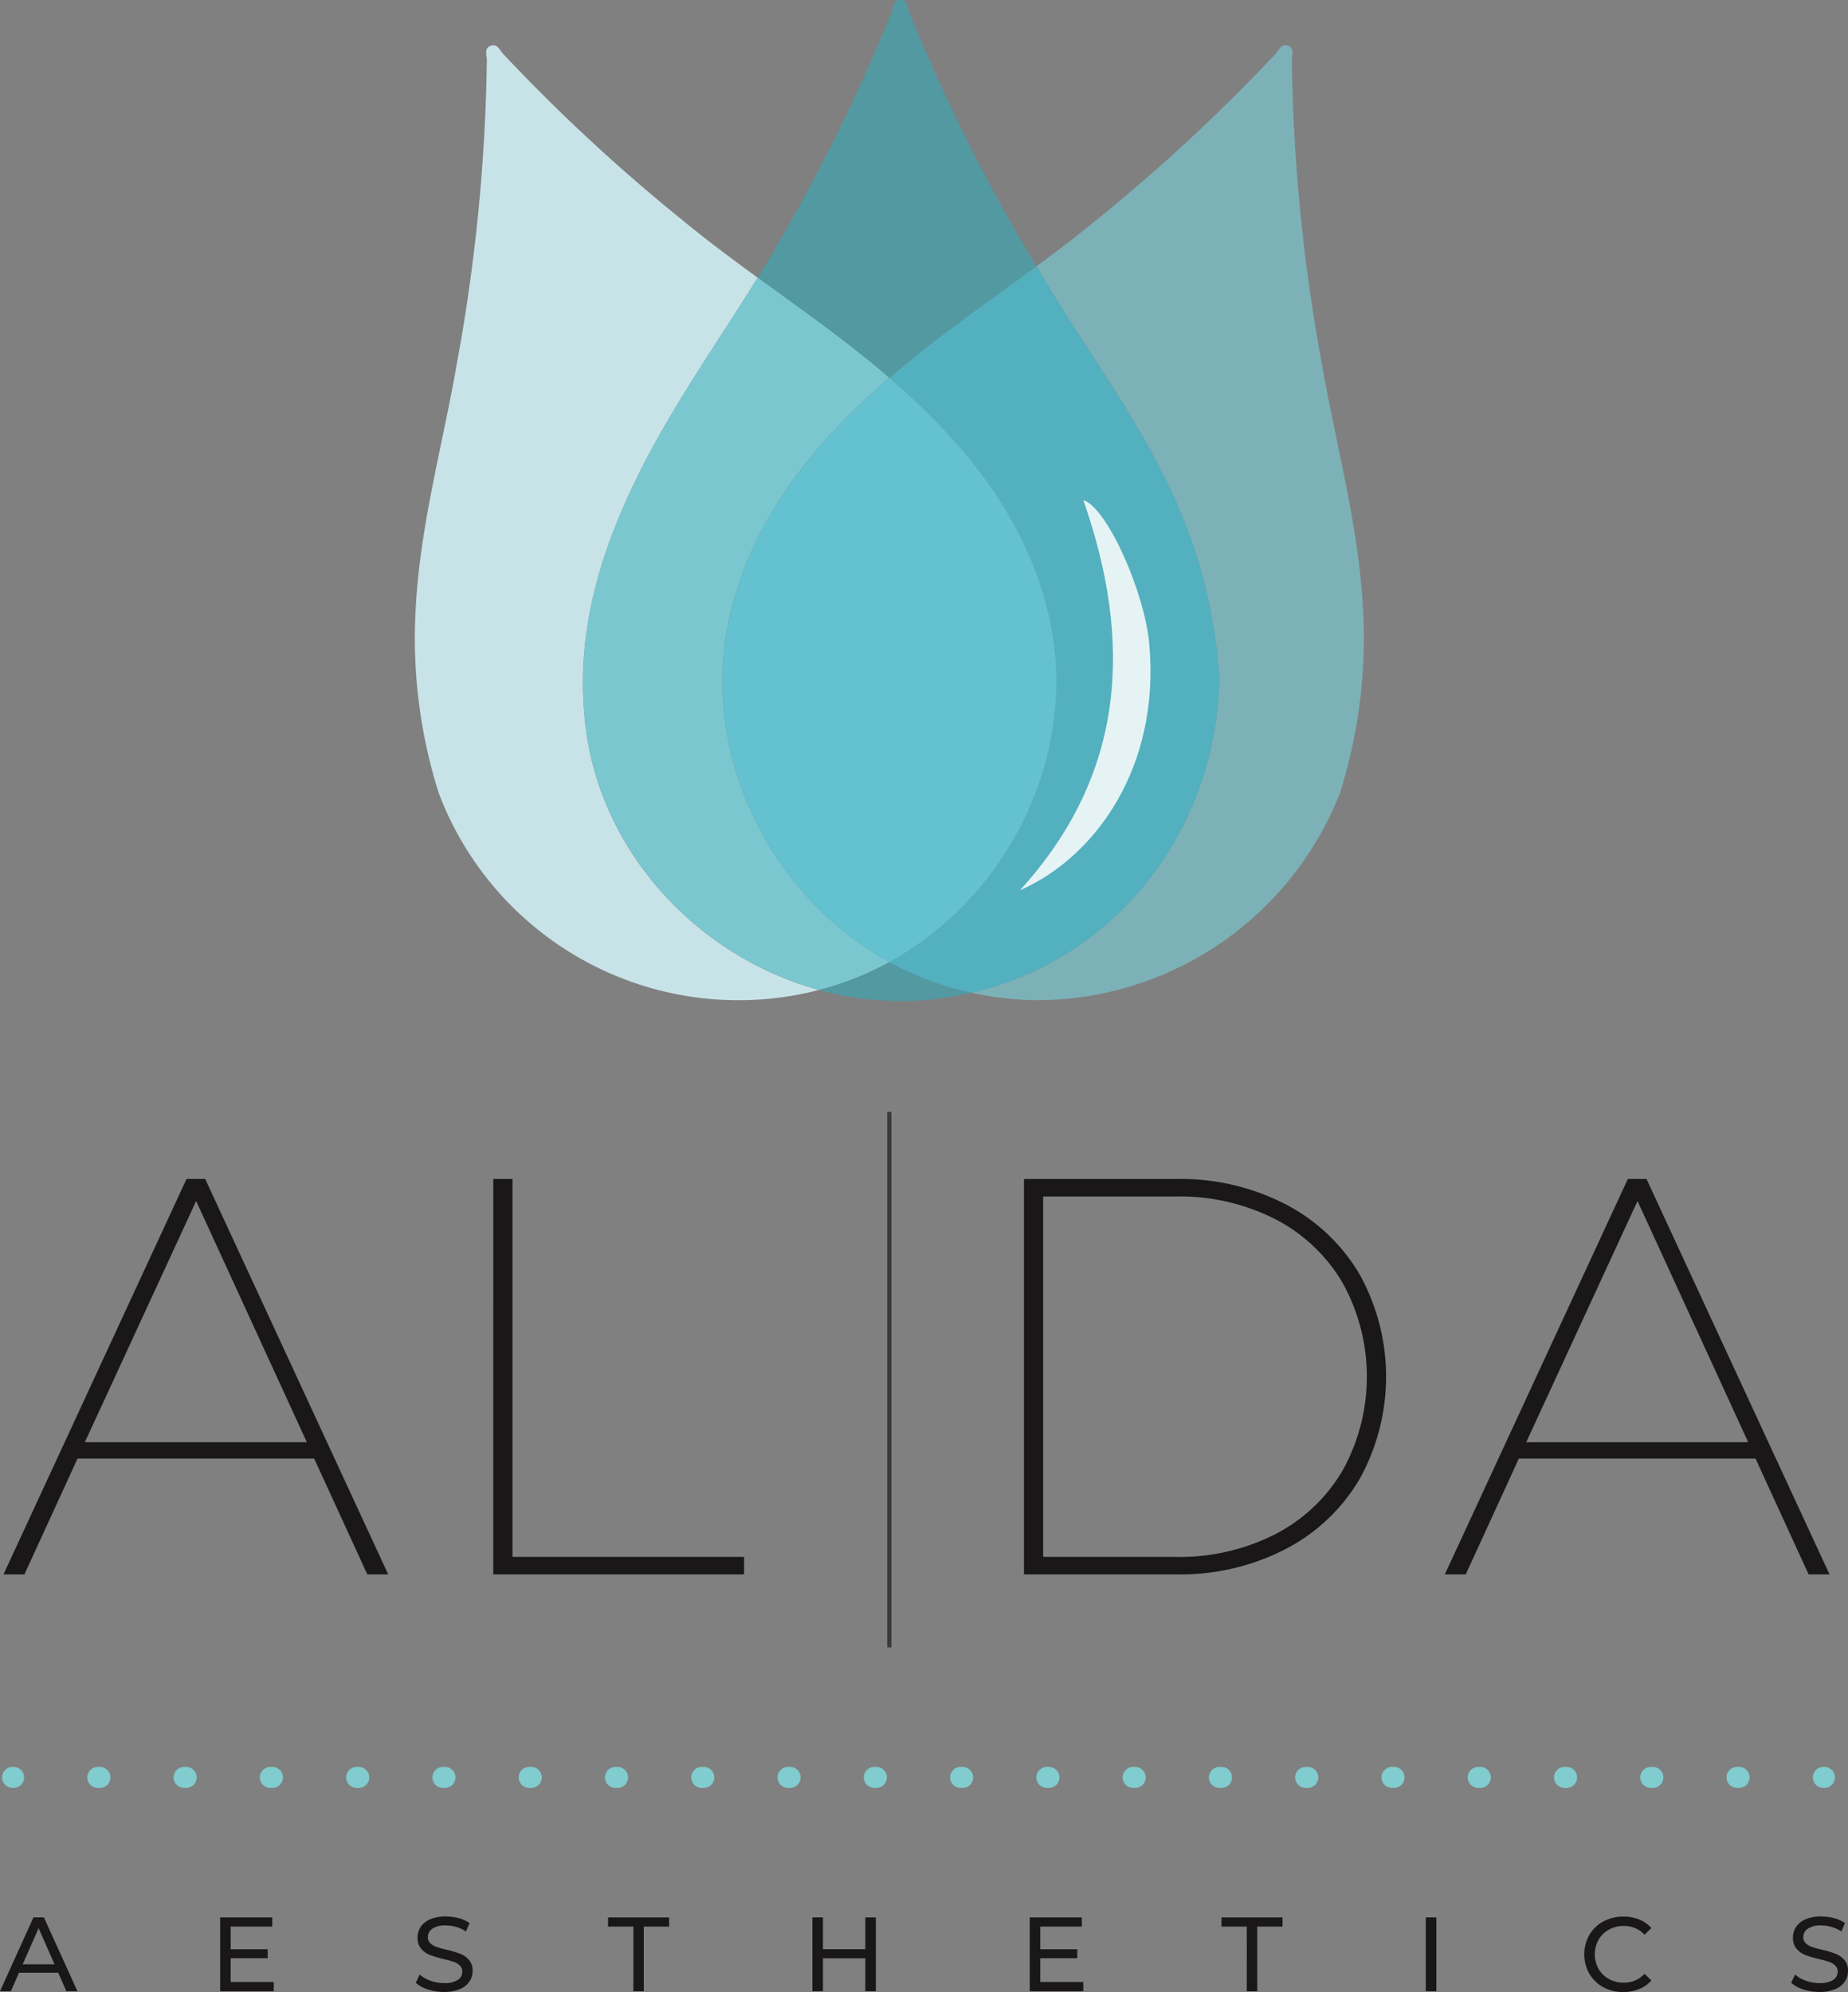 <svg xmlns="http://www.w3.org/2000/svg" width="155.603" height="167.744" viewBox="0 0 155.603 167.744"><rect x="0" y="0" width="155.603" height="167.744" fill="#808080" stroke="none"/><g transform="translate(-76.56 -55.522)"><g transform="translate(76.561 55.522)"><g transform="translate(34.939)"><path d="M100.759,63.492a.62.62,0,0,0-.166.024c-.663.19-.391.764-.392,1.238A151.778,151.778,0,0,1,97.711,90.1c-1.179,6.858-3.09,13.59-3.487,20.582a43.248,43.248,0,0,0,1.928,15.783,26.98,26.98,0,0,0,32.011,16.577c-10.086-2.771-18.32-11.422-19.642-22.133-.965-7.816,1.229-14.9,4.659-21.7,2.843-5.638,6.506-10.786,9.826-16.146-2.222-1.618-4.427-3.26-6.545-5.015a150.248,150.248,0,0,1-14.9-13.843c-.252-.272-.417-.709-.8-.709" transform="translate(-94.148 -59.68)" fill="#c8e3e7"/><g transform="translate(46.862 3.812)"><path d="M168.727,63.492c-.384,0-.55.437-.8.709a150.25,150.25,0,0,1-14.9,13.843c-1.7,1.411-3.464,2.75-5.243,4.061q.391.66.785,1.316c3.582,5.964,7.8,11.55,10.7,17.922a43.268,43.268,0,0,1,3.914,15.411c-.212,12.634-8.508,23.653-20.87,26.521a27.066,27.066,0,0,0,5.775.629,27.451,27.451,0,0,0,25.246-17.441,43.248,43.248,0,0,0,1.928-15.783c-.4-6.992-2.308-13.724-3.488-20.582a151.871,151.871,0,0,1-2.489-25.345c0-.474.27-1.048-.392-1.238l-.167-.024" transform="translate(-142.314 -63.492)" fill="#7bcad5" opacity="0.651"/></g><g transform="translate(28.858)"><path d="M134.895,140.586a25.369,25.369,0,0,1-5.834,2.324l-.1.024a25.89,25.89,0,0,0,6.869.935,24.876,24.876,0,0,0,2.912-.169,27.591,27.591,0,0,0,3.067-.531q-.543-.118-1.086-.259a25.4,25.4,0,0,1-5.833-2.324m.956-81.012-.092,0c-.526.048-.5.6-.654.988a150.476,150.476,0,0,1-8.879,18.3c-.772,1.384-1.584,2.743-2.417,4.088,3.758,2.738,7.564,5.408,11.086,8.442,3.93-3.386,8.213-6.317,12.387-9.4a148.42,148.42,0,0,1-10.71-21.409c-.166-.42-.131-1.016-.721-1.016" transform="translate(-123.809 -59.574)" fill="#24b1c4" opacity="0.502"/></g><g transform="translate(14.144 23.38)"><path d="M123.4,83.6c-3.32,5.359-6.984,10.507-9.826,16.145-3.431,6.808-5.625,13.888-4.659,21.7,1.321,10.711,9.557,19.362,19.642,22.133l.1-.024a25.383,25.383,0,0,0,5.833-2.324c-10.281-5.647-16.252-18.022-13.306-29.674,1.93-7.635,6.539-13.441,12.2-18.545q.547-.492,1.1-.973c-3.522-3.035-7.328-5.7-11.086-8.441" transform="translate(-108.686 -83.604)" fill="#7ac7d0"/></g><g transform="translate(39.944 22.425)"><path d="M147.59,82.623c-4.175,3.078-8.458,6.01-12.387,9.4q.556.48,1.1.973c5.664,5.1,10.271,10.911,12.2,18.545,2.948,11.652-3.025,24.027-13.3,29.674a25.389,25.389,0,0,0,5.834,2.324q.543.142,1.085.26c12.362-2.868,20.658-13.888,20.871-26.521a43.268,43.268,0,0,0-3.914-15.411c-2.9-6.373-7.12-11.958-10.7-17.922q-.4-.657-.785-1.316" transform="translate(-135.203 -82.623)" fill="#4abacb" opacity="0.827"/></g><path d="M134.812,92.28q-.556.48-1.1.973c-5.663,5.1-10.271,10.91-12.2,18.545-2.946,11.652,3.025,24.027,13.306,29.674,10.281-5.647,16.252-18.022,13.306-29.674-1.93-7.636-6.538-13.441-12.2-18.545q-.547-.492-1.1-.973" transform="translate(-94.868 -60.459)" fill="#64c1d0"/><g transform="translate(50.935 42.114)"><path d="M146.5,135.717c8.961-9.831,9.494-20.972,5.344-32.858,1.974.6,5.146,7.695,5.548,12.078C158.339,125.274,152.913,132.9,146.5,135.717Z" transform="translate(-146.5 -102.859)" fill="#fff" opacity="0.848"/></g></g><g transform="translate(0.293 99.278)"><path d="M84.7,185.16H64.771L60.3,194.911h-1.76l15.411-33.3h1.57l15.411,33.3H89.173Zm-.619-1.38L74.76,163.469,65.388,183.78Z" transform="translate(-58.539 -161.614)" fill="#191717"/><path d="M100.927,161.614h1.617v31.823h19.5v1.474h-21.12Z" transform="translate(-59.686 -161.614)" fill="#191717"/><path d="M146.854,161.614H159.7a19.292,19.292,0,0,1,9.2,2.14,15.487,15.487,0,0,1,6.232,5.922,17.772,17.772,0,0,1,0,17.171,15.474,15.474,0,0,1-6.232,5.922,19.281,19.281,0,0,1-9.2,2.14H146.854ZM159.6,193.437a17.7,17.7,0,0,0,8.491-1.951,14.007,14.007,0,0,0,5.636-5.4,16.317,16.317,0,0,0,0-15.649,14.022,14.022,0,0,0-5.636-5.4,17.714,17.714,0,0,0-8.491-1.95h-11.13v30.348Z" transform="translate(-60.929 -161.614)" fill="#191717"/><path d="M209.437,185.16h-19.93l-4.472,9.751h-1.76l15.412-33.3h1.569l15.411,33.3h-1.76Zm-.618-1.38L199.5,163.469l-9.37,20.311Z" transform="translate(-61.914 -161.614)" fill="#191717"/></g><g transform="translate(0 161.389)"><path d="M63.138,230.184h-3.3l-.684,1.554h-.914l2.814-6.214h.879l2.823,6.214h-.932Zm-.31-.709-1.341-3.045-1.341,3.045Z" transform="translate(-58.238 -225.454)" fill="#191717"/><path d="M81.8,230.966v.773h-4.51v-6.214h4.385v.772h-3.5v1.909h3.116v.754H78.174v2.006Z" transform="translate(-58.753 -225.454)" fill="#191717"/><path d="M95.245,231.589a2.788,2.788,0,0,1-1.025-.563l.328-.693a2.725,2.725,0,0,0,.911.52,3.333,3.333,0,0,0,1.14.2,2.051,2.051,0,0,0,1.154-.262.807.807,0,0,0,.381-.7.687.687,0,0,0-.208-.52,1.377,1.377,0,0,0-.515-.306c-.2-.071-.493-.152-.866-.24a8.959,8.959,0,0,1-1.132-.337,1.879,1.879,0,0,1-.737-.52,1.388,1.388,0,0,1-.306-.946,1.6,1.6,0,0,1,.262-.9,1.8,1.8,0,0,1,.795-.639,3.225,3.225,0,0,1,1.322-.239,4.157,4.157,0,0,1,1.083.142,2.889,2.889,0,0,1,.915.408l-.293.71a3.26,3.26,0,0,0-.835-.378,3.119,3.119,0,0,0-.87-.128,1.911,1.911,0,0,0-1.132.275.841.841,0,0,0-.378.71.683.683,0,0,0,.213.52,1.49,1.49,0,0,0,.528.31,8.206,8.206,0,0,0,.856.235,8.675,8.675,0,0,1,1.128.337,1.9,1.9,0,0,1,.732.515,1.351,1.351,0,0,1,.307.932,1.588,1.588,0,0,1-.267.892,1.787,1.787,0,0,1-.809.639,3.344,3.344,0,0,1-1.331.235A4.248,4.248,0,0,1,95.245,231.589Z" transform="translate(-59.212 -225.452)" fill="#191717"/><path d="M112.991,226.3h-2.13v-.772H116v.772h-2.131v5.442h-.879Z" transform="translate(-59.662 -225.454)" fill="#191717"/><path d="M133.885,225.524v6.214H133v-2.77h-3.568v2.77h-.888v-6.214h.888V228.2H133v-2.673Z" transform="translate(-60.14 -225.454)" fill="#191717"/><path d="M151.863,230.966v.773h-4.509v-6.214h4.385v.772h-3.5v1.909h3.115v.754h-3.115v2.006Z" transform="translate(-60.649 -225.454)" fill="#191717"/><path d="M166.079,226.3h-2.13v-.772h5.139v.772h-2.131v5.442h-.879Z" transform="translate(-61.099 -225.454)" fill="#191717"/><path d="M181.63,225.524h.887v6.214h-.887Z" transform="translate(-61.577 -225.454)" fill="#191717"/><path d="M196.943,231.395a3.028,3.028,0,0,1-1.175-1.136,3.326,3.326,0,0,1,0-3.257,3.015,3.015,0,0,1,1.18-1.136,3.455,3.455,0,0,1,1.687-.413,3.527,3.527,0,0,1,1.331.243,2.736,2.736,0,0,1,1.029.724l-.577.559a2.313,2.313,0,0,0-1.748-.737,2.529,2.529,0,0,0-1.251.311,2.249,2.249,0,0,0-.875.856,2.521,2.521,0,0,0,0,2.441,2.243,2.243,0,0,0,.875.856,2.519,2.519,0,0,0,1.251.311,2.318,2.318,0,0,0,1.748-.746l.577.559a2.749,2.749,0,0,1-1.034.728,3.482,3.482,0,0,1-1.336.249A3.441,3.441,0,0,1,196.943,231.395Z" transform="translate(-61.948 -225.452)" fill="#191717"/><path d="M214.275,231.589a2.775,2.775,0,0,1-1.024-.563l.328-.693a2.72,2.72,0,0,0,.91.52,3.339,3.339,0,0,0,1.141.2,2.051,2.051,0,0,0,1.154-.262.807.807,0,0,0,.381-.7.69.69,0,0,0-.208-.52,1.381,1.381,0,0,0-.516-.306c-.2-.071-.492-.152-.865-.24a8.907,8.907,0,0,1-1.132-.337,1.865,1.865,0,0,1-.737-.52,1.388,1.388,0,0,1-.306-.946,1.6,1.6,0,0,1,.262-.9,1.792,1.792,0,0,1,.794-.639,3.227,3.227,0,0,1,1.323-.239,4.157,4.157,0,0,1,1.083.142,2.873,2.873,0,0,1,.914.408l-.293.71a3.241,3.241,0,0,0-.834-.378,3.119,3.119,0,0,0-.87-.128,1.911,1.911,0,0,0-1.132.275.841.841,0,0,0-.378.71.683.683,0,0,0,.213.52,1.481,1.481,0,0,0,.528.31,8.137,8.137,0,0,0,.856.235,8.656,8.656,0,0,1,1.127.337,1.9,1.9,0,0,1,.733.515,1.356,1.356,0,0,1,.306.932,1.58,1.58,0,0,1-.267.892,1.779,1.779,0,0,1-.807.639,3.344,3.344,0,0,1-1.331.235A4.255,4.255,0,0,1,214.275,231.589Z" transform="translate(-62.433 -225.452)" fill="#191717"/></g><g transform="translate(0.177 148.788)"><path d="M59.39,214.267H59.3a.883.883,0,0,1,0-1.766h.088a.883.883,0,1,1,0,1.766Z" transform="translate(-58.42 -212.501)" fill="#80ccce"/><g transform="translate(7.175)"><path d="M204.881,214.267H204.7a.883.883,0,0,1,0-1.766h.177a.883.883,0,1,1,0,1.766Zm-7.264,0h-.177a.883.883,0,0,1,0-1.766h.177a.883.883,0,0,1,0,1.766Zm-7.265,0h-.177a.883.883,0,0,1,0-1.766h.177a.883.883,0,0,1,0,1.766Zm-7.264,0h-.178a.883.883,0,0,1,0-1.766h.178a.883.883,0,0,1,0,1.766Zm-7.265,0h-.177a.883.883,0,0,1,0-1.766h.177a.883.883,0,0,1,0,1.766Zm-7.265,0h-.177a.883.883,0,0,1,0-1.766h.177a.883.883,0,1,1,0,1.766Zm-7.264,0h-.177a.883.883,0,1,1,0-1.766h.177a.883.883,0,0,1,0,1.766Zm-7.265,0h-.177a.883.883,0,0,1,0-1.766h.177a.883.883,0,1,1,0,1.766Zm-7.264,0h-.178a.883.883,0,0,1,0-1.766h.178a.883.883,0,0,1,0,1.766Zm-7.265,0h-.177a.883.883,0,0,1,0-1.766h.177a.883.883,0,0,1,0,1.766Zm-7.264,0h-.178a.883.883,0,0,1,0-1.766h.178a.883.883,0,0,1,0,1.766Zm-7.265,0h-.177a.883.883,0,0,1,0-1.766h.177a.883.883,0,0,1,0,1.766Zm-7.265,0h-.177a.883.883,0,0,1,0-1.766h.177a.883.883,0,1,1,0,1.766Zm-7.264,0h-.177a.883.883,0,1,1,0-1.766h.177a.883.883,0,0,1,0,1.766Zm-7.265,0H103a.883.883,0,0,1,0-1.766h.177a.883.883,0,0,1,0,1.766Zm-7.264,0h-.178a.883.883,0,0,1,0-1.766h.178a.883.883,0,0,1,0,1.766Zm-7.265,0h-.177a.883.883,0,0,1,0-1.766h.177a.883.883,0,0,1,0,1.766Zm-7.264,0h-.178a.883.883,0,0,1,0-1.766h.178a.883.883,0,0,1,0,1.766Zm-7.265,0h-.177a.883.883,0,1,1,0-1.766h.177a.883.883,0,0,1,0,1.766Zm-7.265,0h-.177a.883.883,0,0,1,0-1.766h.177a.883.883,0,0,1,0,1.766Z" transform="translate(-65.795 -212.501)" fill="#80ccce"/></g><g transform="translate(152.466)"><path d="M216.1,214.267h-.088a.883.883,0,0,1,0-1.766h.088a.883.883,0,1,1,0,1.766Z" transform="translate(-215.127 -212.501)" fill="#80ccce"/></g></g><g transform="translate(74.706 93.633)"><rect width="0.353" height="45.085" fill="#39393b"/></g></g></g></svg>